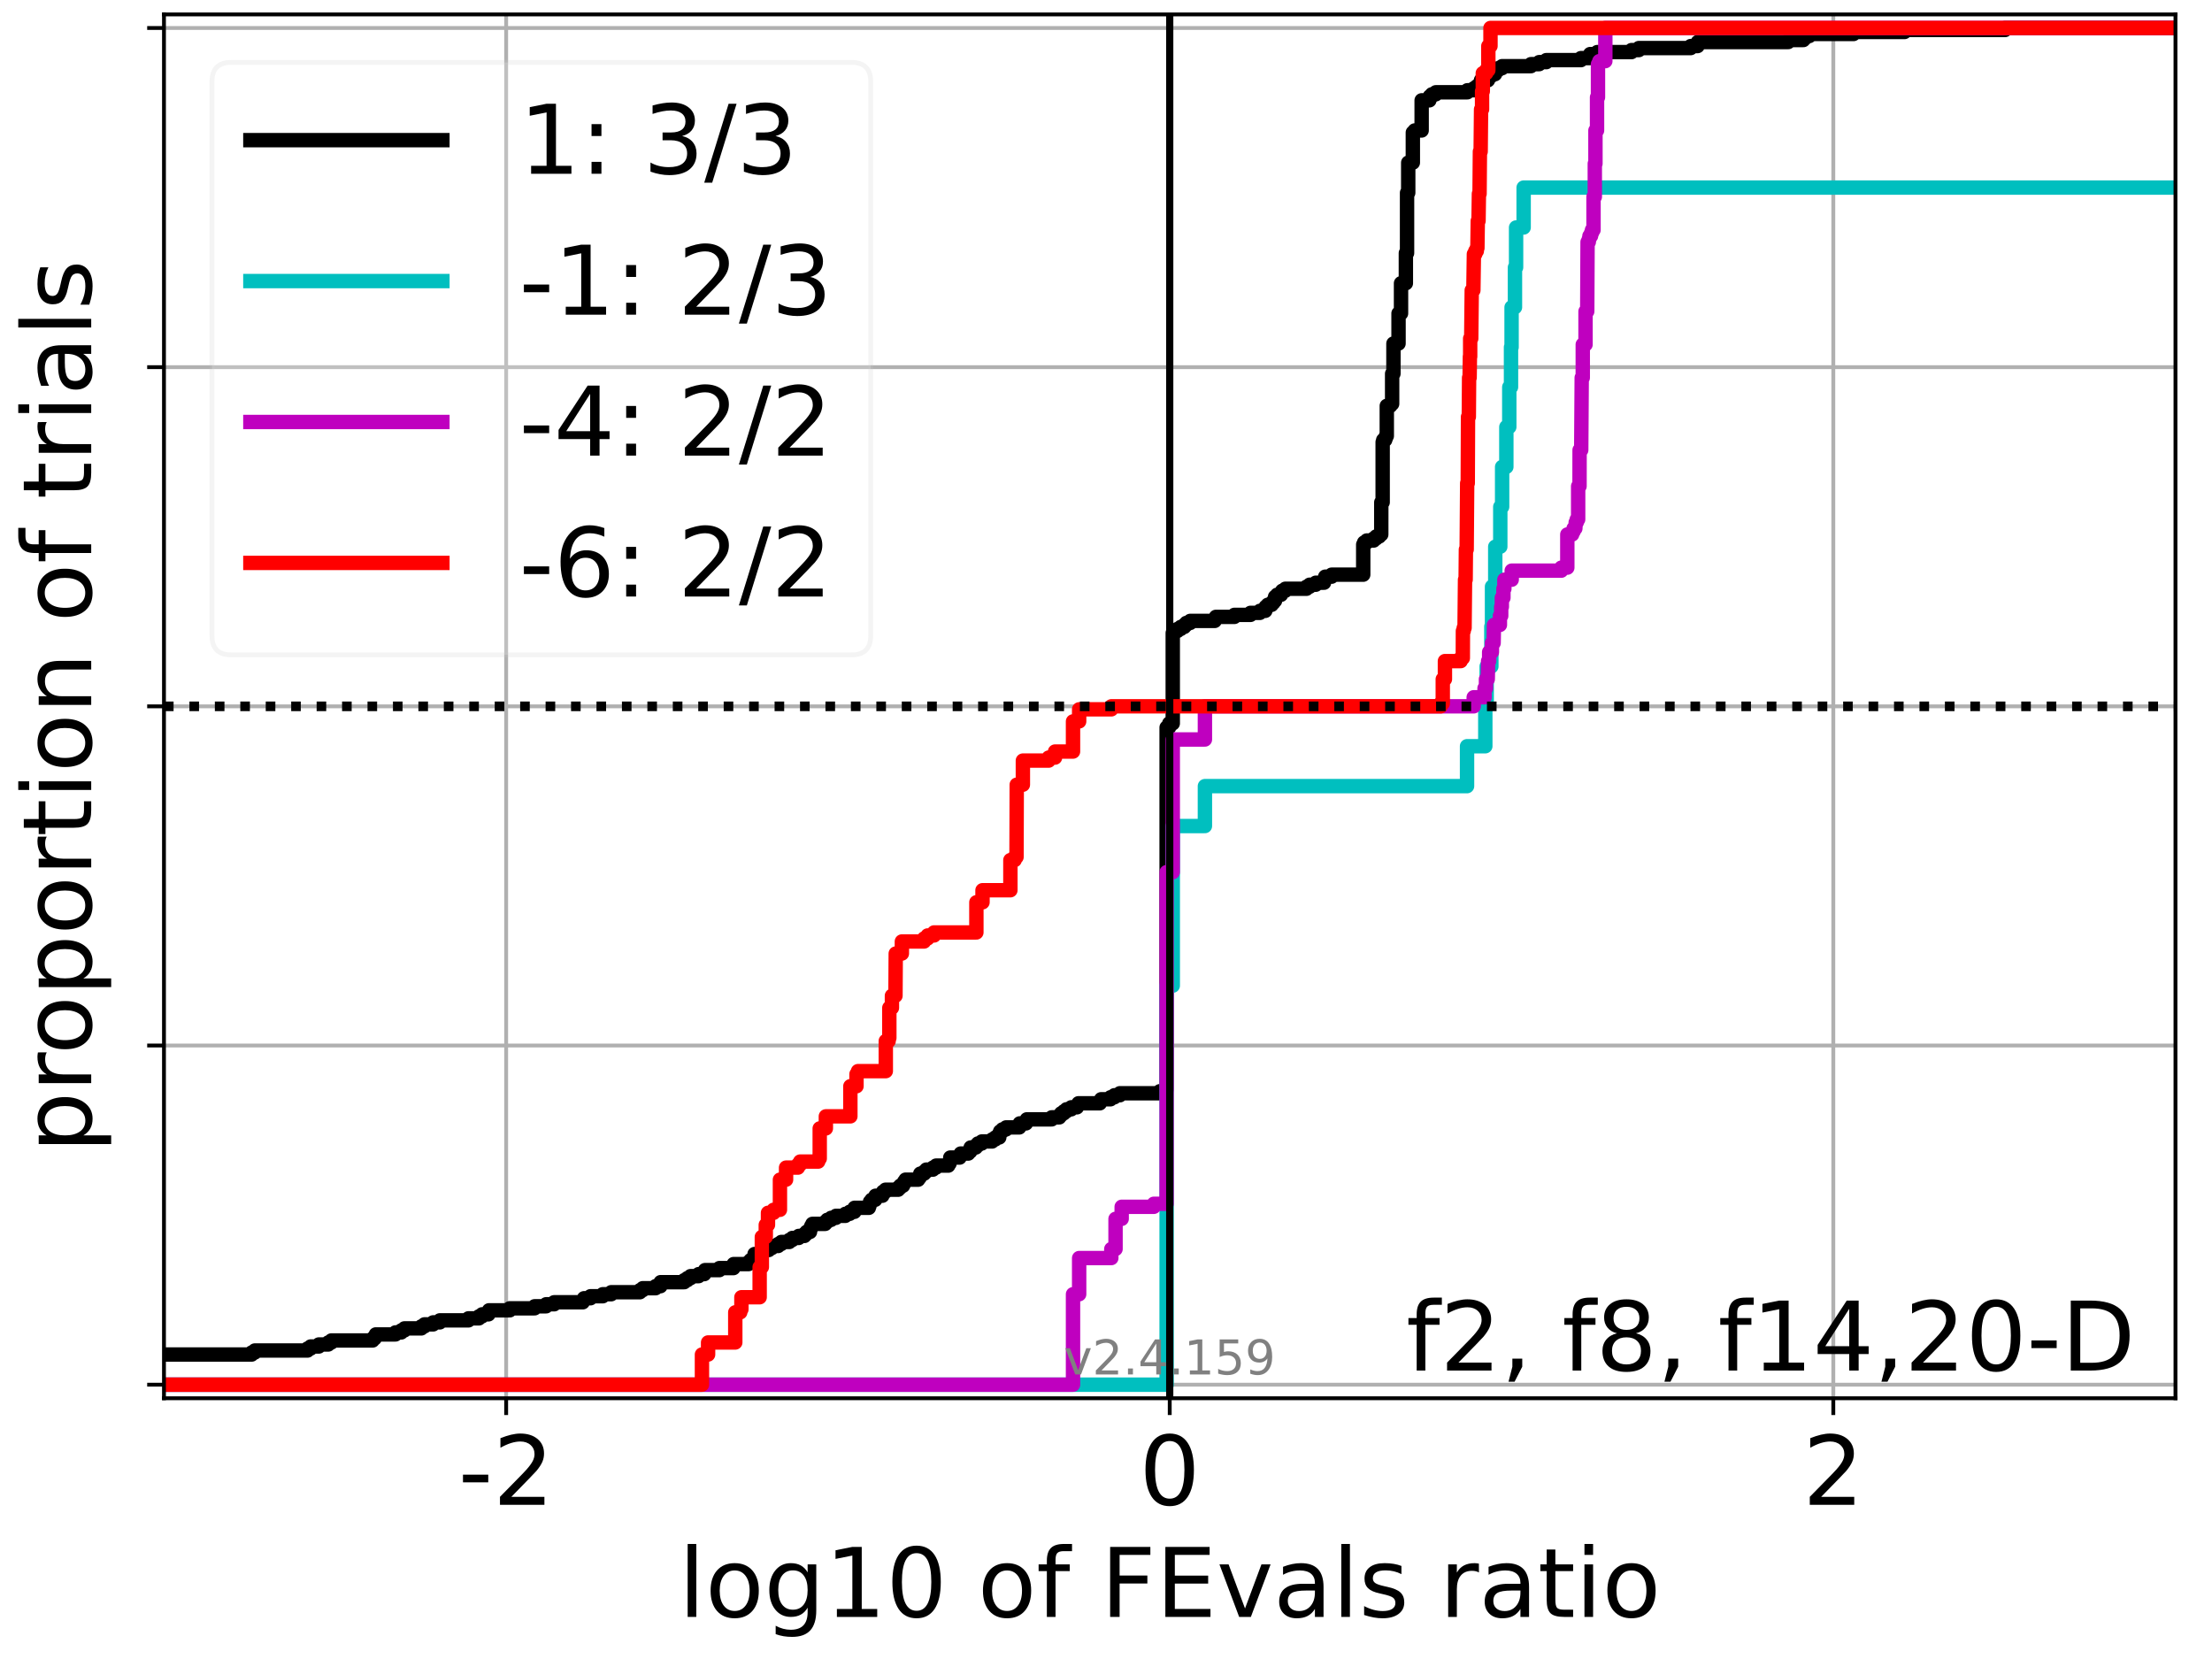 <?xml version="1.0" encoding="utf-8" standalone="no"?>
<!DOCTYPE svg PUBLIC "-//W3C//DTD SVG 1.1//EN"
  "http://www.w3.org/Graphics/SVG/1.1/DTD/svg11.dtd">
<!-- Created with matplotlib (https://matplotlib.org/) -->
<svg height="345.6pt" version="1.1" viewBox="0 0 460.8 345.6" width="460.8pt" xmlns="http://www.w3.org/2000/svg" xmlns:xlink="http://www.w3.org/1999/xlink">
 <defs>
  <style type="text/css">*{stroke-linecap:butt;stroke-linejoin:round;}</style>
 </defs>
 <g id="figure_1">
  <g id="patch_1">
   <path d="M 0 345.6 
L 460.8 345.6 
L 460.8 0 
L 0 0 
z
" style="fill:#ffffff;"/>
  </g>
  <g id="axes_1">
   <g id="patch_2">
    <path d="M 34.16 291.28 
L 453.192 291.28 
L 453.192 3 
L 34.16 3 
z
" style="fill:#ffffff;"/>
   </g>
   <g id="matplotlib.axis_1">
    <g id="xtick_1">
     <g id="line2d_1">
      <path clip-path="url(#p86367b26cc)" d="M 105.441 291.28 
L 105.441 3 
" style="fill:none;stroke:#b0b0b0;stroke-linecap:square;stroke-width:0.8;"/>
     </g>
     <g id="line2d_2">
      <defs>
       <path d="M 0 0 
L 0 3.5 
" id="m46928fff5d" style="stroke:#000000;stroke-width:0.8;"/>
      </defs>
      <g>
       <use style="stroke:#000000;stroke-width:0.8;" x="105.441" xlink:href="#m46928fff5d" y="291.28"/>
      </g>
     </g>
     <g id="text_1">
      <!-- -2 -->
      <g transform="translate(95.471 313.477)scale(0.2 -0.2)">
       <defs>
        <path d="M 4.891 31.391 
L 31.203 31.391 
L 31.203 23.391 
L 4.891 23.391 
z
" id="DejaVuSans-45"/>
        <path d="M 19.188 8.297 
L 53.609 8.297 
L 53.609 0 
L 7.328 0 
L 7.328 8.297 
Q 12.938 14.109 22.625 23.891 
Q 32.328 33.688 34.812 36.531 
Q 39.547 41.844 41.422 45.531 
Q 43.312 49.219 43.312 52.781 
Q 43.312 58.594 39.234 62.25 
Q 35.156 65.922 28.609 65.922 
Q 23.969 65.922 18.812 64.312 
Q 13.672 62.703 7.812 59.422 
L 7.812 69.391 
Q 13.766 71.781 18.938 73 
Q 24.125 74.219 28.422 74.219 
Q 39.75 74.219 46.484 68.547 
Q 53.219 62.891 53.219 53.422 
Q 53.219 48.922 51.531 44.891 
Q 49.859 40.875 45.406 35.406 
Q 44.188 33.984 37.641 27.219 
Q 31.109 20.453 19.188 8.297 
z
" id="DejaVuSans-50"/>
       </defs>
       <use xlink:href="#DejaVuSans-45"/>
       <use x="36.084" xlink:href="#DejaVuSans-50"/>
      </g>
     </g>
    </g>
    <g id="xtick_2">
     <g id="line2d_3">
      <path clip-path="url(#p86367b26cc)" d="M 243.676 291.28 
L 243.676 3 
" style="fill:none;stroke:#b0b0b0;stroke-linecap:square;stroke-width:0.8;"/>
     </g>
     <g id="line2d_4">
      <g>
       <use style="stroke:#000000;stroke-width:0.8;" x="243.676" xlink:href="#m46928fff5d" y="291.28"/>
      </g>
     </g>
     <g id="text_2">
      <!-- 0 -->
      <g transform="translate(237.314 313.477)scale(0.2 -0.2)">
       <defs>
        <path d="M 31.781 66.406 
Q 24.172 66.406 20.328 58.906 
Q 16.5 51.422 16.5 36.375 
Q 16.5 21.391 20.328 13.891 
Q 24.172 6.391 31.781 6.391 
Q 39.453 6.391 43.281 13.891 
Q 47.125 21.391 47.125 36.375 
Q 47.125 51.422 43.281 58.906 
Q 39.453 66.406 31.781 66.406 
z
M 31.781 74.219 
Q 44.047 74.219 50.516 64.516 
Q 56.984 54.828 56.984 36.375 
Q 56.984 17.969 50.516 8.266 
Q 44.047 -1.422 31.781 -1.422 
Q 19.531 -1.422 13.062 8.266 
Q 6.594 17.969 6.594 36.375 
Q 6.594 54.828 13.062 64.516 
Q 19.531 74.219 31.781 74.219 
z
" id="DejaVuSans-48"/>
       </defs>
       <use xlink:href="#DejaVuSans-48"/>
      </g>
     </g>
    </g>
    <g id="xtick_3">
     <g id="line2d_5">
      <path clip-path="url(#p86367b26cc)" d="M 381.911 291.28 
L 381.911 3 
" style="fill:none;stroke:#b0b0b0;stroke-linecap:square;stroke-width:0.8;"/>
     </g>
     <g id="line2d_6">
      <g>
       <use style="stroke:#000000;stroke-width:0.8;" x="381.911" xlink:href="#m46928fff5d" y="291.28"/>
      </g>
     </g>
     <g id="text_3">
      <!-- 2 -->
      <g transform="translate(375.548 313.477)scale(0.2 -0.2)">
       <use xlink:href="#DejaVuSans-50"/>
      </g>
     </g>
    </g>
    <g id="text_4">
     <!-- log10 of FEvals ratio -->
     <g transform="translate(141.371 336.833)scale(0.2 -0.2)">
      <defs>
       <path d="M 9.422 75.984 
L 18.406 75.984 
L 18.406 0 
L 9.422 0 
z
" id="DejaVuSans-108"/>
       <path d="M 30.609 48.391 
Q 23.391 48.391 19.188 42.75 
Q 14.984 37.109 14.984 27.297 
Q 14.984 17.484 19.156 11.844 
Q 23.344 6.203 30.609 6.203 
Q 37.797 6.203 41.984 11.859 
Q 46.188 17.531 46.188 27.297 
Q 46.188 37.016 41.984 42.703 
Q 37.797 48.391 30.609 48.391 
z
M 30.609 56 
Q 42.328 56 49.016 48.375 
Q 55.719 40.766 55.719 27.297 
Q 55.719 13.875 49.016 6.219 
Q 42.328 -1.422 30.609 -1.422 
Q 18.844 -1.422 12.172 6.219 
Q 5.516 13.875 5.516 27.297 
Q 5.516 40.766 12.172 48.375 
Q 18.844 56 30.609 56 
z
" id="DejaVuSans-111"/>
       <path d="M 45.406 27.984 
Q 45.406 37.75 41.375 43.109 
Q 37.359 48.484 30.078 48.484 
Q 22.859 48.484 18.828 43.109 
Q 14.797 37.75 14.797 27.984 
Q 14.797 18.266 18.828 12.891 
Q 22.859 7.516 30.078 7.516 
Q 37.359 7.516 41.375 12.891 
Q 45.406 18.266 45.406 27.984 
z
M 54.391 6.781 
Q 54.391 -7.172 48.188 -13.984 
Q 42 -20.797 29.203 -20.797 
Q 24.469 -20.797 20.266 -20.094 
Q 16.062 -19.391 12.109 -17.922 
L 12.109 -9.188 
Q 16.062 -11.328 19.922 -12.344 
Q 23.781 -13.375 27.781 -13.375 
Q 36.625 -13.375 41.016 -8.766 
Q 45.406 -4.156 45.406 5.172 
L 45.406 9.625 
Q 42.625 4.781 38.281 2.391 
Q 33.938 0 27.875 0 
Q 17.828 0 11.672 7.656 
Q 5.516 15.328 5.516 27.984 
Q 5.516 40.672 11.672 48.328 
Q 17.828 56 27.875 56 
Q 33.938 56 38.281 53.609 
Q 42.625 51.219 45.406 46.391 
L 45.406 54.688 
L 54.391 54.688 
z
" id="DejaVuSans-103"/>
       <path d="M 12.406 8.297 
L 28.516 8.297 
L 28.516 63.922 
L 10.984 60.406 
L 10.984 69.391 
L 28.422 72.906 
L 38.281 72.906 
L 38.281 8.297 
L 54.391 8.297 
L 54.391 0 
L 12.406 0 
z
" id="DejaVuSans-49"/>
       <path id="DejaVuSans-32"/>
       <path d="M 37.109 75.984 
L 37.109 68.5 
L 28.516 68.5 
Q 23.688 68.5 21.797 66.547 
Q 19.922 64.594 19.922 59.516 
L 19.922 54.688 
L 34.719 54.688 
L 34.719 47.703 
L 19.922 47.703 
L 19.922 0 
L 10.891 0 
L 10.891 47.703 
L 2.297 47.703 
L 2.297 54.688 
L 10.891 54.688 
L 10.891 58.5 
Q 10.891 67.625 15.141 71.797 
Q 19.391 75.984 28.609 75.984 
z
" id="DejaVuSans-102"/>
       <path d="M 9.812 72.906 
L 51.703 72.906 
L 51.703 64.594 
L 19.672 64.594 
L 19.672 43.109 
L 48.578 43.109 
L 48.578 34.812 
L 19.672 34.812 
L 19.672 0 
L 9.812 0 
z
" id="DejaVuSans-70"/>
       <path d="M 9.812 72.906 
L 55.906 72.906 
L 55.906 64.594 
L 19.672 64.594 
L 19.672 43.016 
L 54.391 43.016 
L 54.391 34.719 
L 19.672 34.719 
L 19.672 8.297 
L 56.781 8.297 
L 56.781 0 
L 9.812 0 
z
" id="DejaVuSans-69"/>
       <path d="M 2.984 54.688 
L 12.5 54.688 
L 29.594 8.797 
L 46.688 54.688 
L 56.203 54.688 
L 35.688 0 
L 23.484 0 
z
" id="DejaVuSans-118"/>
       <path d="M 34.281 27.484 
Q 23.391 27.484 19.188 25 
Q 14.984 22.516 14.984 16.5 
Q 14.984 11.719 18.141 8.906 
Q 21.297 6.109 26.703 6.109 
Q 34.188 6.109 38.703 11.406 
Q 43.219 16.703 43.219 25.484 
L 43.219 27.484 
z
M 52.203 31.203 
L 52.203 0 
L 43.219 0 
L 43.219 8.297 
Q 40.141 3.328 35.547 0.953 
Q 30.953 -1.422 24.312 -1.422 
Q 15.922 -1.422 10.953 3.297 
Q 6 8.016 6 15.922 
Q 6 25.141 12.172 29.828 
Q 18.359 34.516 30.609 34.516 
L 43.219 34.516 
L 43.219 35.406 
Q 43.219 41.609 39.141 45 
Q 35.062 48.391 27.688 48.391 
Q 23 48.391 18.547 47.266 
Q 14.109 46.141 10.016 43.891 
L 10.016 52.203 
Q 14.938 54.109 19.578 55.047 
Q 24.219 56 28.609 56 
Q 40.484 56 46.344 49.844 
Q 52.203 43.703 52.203 31.203 
z
" id="DejaVuSans-97"/>
       <path d="M 44.281 53.078 
L 44.281 44.578 
Q 40.484 46.531 36.375 47.5 
Q 32.281 48.484 27.875 48.484 
Q 21.188 48.484 17.844 46.438 
Q 14.5 44.391 14.5 40.281 
Q 14.5 37.156 16.891 35.375 
Q 19.281 33.594 26.516 31.984 
L 29.594 31.297 
Q 39.156 29.25 43.188 25.516 
Q 47.219 21.781 47.219 15.094 
Q 47.219 7.469 41.188 3.016 
Q 35.156 -1.422 24.609 -1.422 
Q 20.219 -1.422 15.453 -0.562 
Q 10.688 0.297 5.422 2 
L 5.422 11.281 
Q 10.406 8.688 15.234 7.391 
Q 20.062 6.109 24.812 6.109 
Q 31.156 6.109 34.562 8.281 
Q 37.984 10.453 37.984 14.406 
Q 37.984 18.062 35.516 20.016 
Q 33.062 21.969 24.703 23.781 
L 21.578 24.516 
Q 13.234 26.266 9.516 29.906 
Q 5.812 33.547 5.812 39.891 
Q 5.812 47.609 11.281 51.797 
Q 16.75 56 26.812 56 
Q 31.781 56 36.172 55.266 
Q 40.578 54.547 44.281 53.078 
z
" id="DejaVuSans-115"/>
       <path d="M 41.109 46.297 
Q 39.594 47.172 37.812 47.578 
Q 36.031 48 33.891 48 
Q 26.266 48 22.188 43.047 
Q 18.109 38.094 18.109 28.812 
L 18.109 0 
L 9.078 0 
L 9.078 54.688 
L 18.109 54.688 
L 18.109 46.188 
Q 20.953 51.172 25.484 53.578 
Q 30.031 56 36.531 56 
Q 37.453 56 38.578 55.875 
Q 39.703 55.766 41.062 55.516 
z
" id="DejaVuSans-114"/>
       <path d="M 18.312 70.219 
L 18.312 54.688 
L 36.812 54.688 
L 36.812 47.703 
L 18.312 47.703 
L 18.312 18.016 
Q 18.312 11.328 20.141 9.422 
Q 21.969 7.516 27.594 7.516 
L 36.812 7.516 
L 36.812 0 
L 27.594 0 
Q 17.188 0 13.234 3.875 
Q 9.281 7.766 9.281 18.016 
L 9.281 47.703 
L 2.688 47.703 
L 2.688 54.688 
L 9.281 54.688 
L 9.281 70.219 
z
" id="DejaVuSans-116"/>
       <path d="M 9.422 54.688 
L 18.406 54.688 
L 18.406 0 
L 9.422 0 
z
M 9.422 75.984 
L 18.406 75.984 
L 18.406 64.594 
L 9.422 64.594 
z
" id="DejaVuSans-105"/>
      </defs>
      <use xlink:href="#DejaVuSans-108"/>
      <use x="27.783" xlink:href="#DejaVuSans-111"/>
      <use x="88.965" xlink:href="#DejaVuSans-103"/>
      <use x="152.441" xlink:href="#DejaVuSans-49"/>
      <use x="216.064" xlink:href="#DejaVuSans-48"/>
      <use x="279.688" xlink:href="#DejaVuSans-32"/>
      <use x="311.475" xlink:href="#DejaVuSans-111"/>
      <use x="372.656" xlink:href="#DejaVuSans-102"/>
      <use x="407.861" xlink:href="#DejaVuSans-32"/>
      <use x="439.648" xlink:href="#DejaVuSans-70"/>
      <use x="497.168" xlink:href="#DejaVuSans-69"/>
      <use x="560.352" xlink:href="#DejaVuSans-118"/>
      <use x="619.531" xlink:href="#DejaVuSans-97"/>
      <use x="680.811" xlink:href="#DejaVuSans-108"/>
      <use x="708.594" xlink:href="#DejaVuSans-115"/>
      <use x="760.693" xlink:href="#DejaVuSans-32"/>
      <use x="792.48" xlink:href="#DejaVuSans-114"/>
      <use x="833.594" xlink:href="#DejaVuSans-97"/>
      <use x="894.873" xlink:href="#DejaVuSans-116"/>
      <use x="934.082" xlink:href="#DejaVuSans-105"/>
      <use x="961.865" xlink:href="#DejaVuSans-111"/>
     </g>
    </g>
   </g>
   <g id="matplotlib.axis_2">
    <g id="ytick_1">
     <g id="line2d_7">
      <path clip-path="url(#p86367b26cc)" d="M 34.16 288.454 
L 453.192 288.454 
" style="fill:none;stroke:#b0b0b0;stroke-linecap:square;stroke-width:0.8;"/>
     </g>
     <g id="line2d_8">
      <defs>
       <path d="M 0 0 
L -3.5 0 
" id="m6e390f5ef8" style="stroke:#000000;stroke-width:0.8;"/>
      </defs>
      <g>
       <use style="stroke:#000000;stroke-width:0.8;" x="34.16" xlink:href="#m6e390f5ef8" y="288.454"/>
      </g>
     </g>
    </g>
    <g id="ytick_2">
     <g id="line2d_9">
      <path clip-path="url(#p86367b26cc)" d="M 34.16 217.797 
L 453.192 217.797 
" style="fill:none;stroke:#b0b0b0;stroke-linecap:square;stroke-width:0.8;"/>
     </g>
     <g id="line2d_10">
      <g>
       <use style="stroke:#000000;stroke-width:0.8;" x="34.16" xlink:href="#m6e390f5ef8" y="217.797"/>
      </g>
     </g>
    </g>
    <g id="ytick_3">
     <g id="line2d_11">
      <path clip-path="url(#p86367b26cc)" d="M 34.16 147.14 
L 453.192 147.14 
" style="fill:none;stroke:#b0b0b0;stroke-linecap:square;stroke-width:0.8;"/>
     </g>
     <g id="line2d_12">
      <g>
       <use style="stroke:#000000;stroke-width:0.8;" x="34.16" xlink:href="#m6e390f5ef8" y="147.14"/>
      </g>
     </g>
    </g>
    <g id="ytick_4">
     <g id="line2d_13">
      <path clip-path="url(#p86367b26cc)" d="M 34.16 76.483 
L 453.192 76.483 
" style="fill:none;stroke:#b0b0b0;stroke-linecap:square;stroke-width:0.8;"/>
     </g>
     <g id="line2d_14">
      <g>
       <use style="stroke:#000000;stroke-width:0.8;" x="34.16" xlink:href="#m6e390f5ef8" y="76.483"/>
      </g>
     </g>
    </g>
    <g id="ytick_5">
     <g id="line2d_15">
      <path clip-path="url(#p86367b26cc)" d="M 34.16 5.826 
L 453.192 5.826 
" style="fill:none;stroke:#b0b0b0;stroke-linecap:square;stroke-width:0.8;"/>
     </g>
     <g id="line2d_16">
      <g>
       <use style="stroke:#000000;stroke-width:0.8;" x="34.16" xlink:href="#m6e390f5ef8" y="5.826"/>
      </g>
     </g>
    </g>
    <g id="text_5">
     <!-- proportion of trials -->
     <g transform="translate(19.001 240.146)rotate(-90)scale(0.2 -0.2)">
      <defs>
       <path d="M 18.109 8.203 
L 18.109 -20.797 
L 9.078 -20.797 
L 9.078 54.688 
L 18.109 54.688 
L 18.109 46.391 
Q 20.953 51.266 25.266 53.625 
Q 29.594 56 35.594 56 
Q 45.562 56 51.781 48.094 
Q 58.016 40.188 58.016 27.297 
Q 58.016 14.406 51.781 6.484 
Q 45.562 -1.422 35.594 -1.422 
Q 29.594 -1.422 25.266 0.953 
Q 20.953 3.328 18.109 8.203 
z
M 48.688 27.297 
Q 48.688 37.203 44.609 42.844 
Q 40.531 48.484 33.406 48.484 
Q 26.266 48.484 22.188 42.844 
Q 18.109 37.203 18.109 27.297 
Q 18.109 17.391 22.188 11.75 
Q 26.266 6.109 33.406 6.109 
Q 40.531 6.109 44.609 11.75 
Q 48.688 17.391 48.688 27.297 
z
" id="DejaVuSans-112"/>
       <path d="M 54.891 33.016 
L 54.891 0 
L 45.906 0 
L 45.906 32.719 
Q 45.906 40.484 42.875 44.328 
Q 39.844 48.188 33.797 48.188 
Q 26.516 48.188 22.312 43.547 
Q 18.109 38.922 18.109 30.906 
L 18.109 0 
L 9.078 0 
L 9.078 54.688 
L 18.109 54.688 
L 18.109 46.188 
Q 21.344 51.125 25.703 53.562 
Q 30.078 56 35.797 56 
Q 45.219 56 50.047 50.172 
Q 54.891 44.344 54.891 33.016 
z
" id="DejaVuSans-110"/>
      </defs>
      <use xlink:href="#DejaVuSans-112"/>
      <use x="63.477" xlink:href="#DejaVuSans-114"/>
      <use x="102.34" xlink:href="#DejaVuSans-111"/>
      <use x="163.521" xlink:href="#DejaVuSans-112"/>
      <use x="226.998" xlink:href="#DejaVuSans-111"/>
      <use x="288.18" xlink:href="#DejaVuSans-114"/>
      <use x="329.293" xlink:href="#DejaVuSans-116"/>
      <use x="368.502" xlink:href="#DejaVuSans-105"/>
      <use x="396.285" xlink:href="#DejaVuSans-111"/>
      <use x="457.467" xlink:href="#DejaVuSans-110"/>
      <use x="520.846" xlink:href="#DejaVuSans-32"/>
      <use x="552.633" xlink:href="#DejaVuSans-111"/>
      <use x="613.814" xlink:href="#DejaVuSans-102"/>
      <use x="649.02" xlink:href="#DejaVuSans-32"/>
      <use x="680.807" xlink:href="#DejaVuSans-116"/>
      <use x="720.016" xlink:href="#DejaVuSans-114"/>
      <use x="761.129" xlink:href="#DejaVuSans-105"/>
      <use x="788.912" xlink:href="#DejaVuSans-97"/>
      <use x="850.191" xlink:href="#DejaVuSans-108"/>
      <use x="877.975" xlink:href="#DejaVuSans-115"/>
     </g>
    </g>
   </g>
   <g id="line2d_17">
    <path clip-path="url(#p86367b26cc)" d="M 34.16 282.173 
L 52.423 282.173 
L 52.423 281.754 
L 53.08 281.754 
L 53.08 281.336 
L 64.063 281.336 
L 64.063 280.917 
L 64.72 280.917 
L 64.72 280.498 
L 66.419 280.498 
L 66.419 280.08 
L 68.382 280.08 
L 68.382 279.661 
L 69.039 279.661 
L 69.039 279.242 
L 77.63 279.242 
L 77.63 278.823 
L 78.059 278.823 
L 78.059 278.405 
L 78.287 278.405 
L 78.287 277.986 
L 82.378 277.986 
L 82.378 277.567 
L 83.592 277.567 
L 83.592 277.149 
L 84.249 277.149 
L 84.249 276.73 
L 87.763 276.73 
L 87.763 276.311 
L 88.42 276.311 
L 88.42 275.893 
L 90.231 275.893 
L 90.231 275.474 
L 91.626 275.474 
L 91.626 275.055 
L 97.588 275.055 
L 97.588 274.636 
L 99.771 274.636 
L 99.771 274.218 
L 100.428 274.218 
L 100.428 273.799 
L 101.759 273.799 
L 101.759 273.38 
L 101.871 273.38 
L 101.871 272.962 
L 106.19 272.962 
L 106.19 272.543 
L 111.366 272.543 
L 111.366 272.124 
L 113.767 272.124 
L 113.767 271.705 
L 115.438 271.705 
L 115.438 271.287 
L 121.4 271.287 
L 121.4 270.868 
L 121.661 270.868 
L 121.661 270.449 
L 123.006 270.449 
L 123.006 270.031 
L 125.571 270.031 
L 125.571 269.612 
L 127.325 269.612 
L 127.325 269.193 
L 133.301 269.193 
L 133.301 268.774 
L 133.895 268.774 
L 133.895 268.356 
L 136.573 268.356 
L 136.573 267.937 
L 137.579 267.937 
L 137.62 267.1 
L 142.535 267.1 
L 142.535 266.681 
L 143.191 266.681 
L 143.191 266.262 
L 143.848 266.262 
L 143.848 265.844 
L 145.535 265.844 
L 145.535 265.425 
L 146.706 265.425 
L 146.706 265.006 
L 146.868 265.006 
L 146.868 264.587 
L 149.854 264.587 
L 149.854 264.169 
L 152.781 264.169 
L 152.83 263.331 
L 155.936 263.331 
L 155.936 262.913 
L 156.364 262.913 
L 156.364 262.494 
L 157.001 262.494 
L 157.001 262.075 
L 157.179 262.075 
L 157.187 261.238 
L 158.714 261.238 
L 158.714 260.819 
L 159.102 260.819 
L 159.102 260.4 
L 160.144 260.4 
L 160.144 259.982 
L 160.801 259.982 
L 160.801 259.563 
L 162.102 259.563 
L 162.102 259.144 
L 162.759 259.144 
L 162.759 258.726 
L 164.42 258.726 
L 164.42 258.307 
L 165.064 258.307 
L 165.064 257.888 
L 166.381 257.888 
L 166.381 257.469 
L 167.576 257.469 
L 167.576 257.051 
L 168.004 257.051 
L 168.004 256.632 
L 168.74 256.632 
L 168.819 255.795 
L 169.009 255.795 
L 169.009 255.376 
L 169.235 255.376 
L 169.235 254.957 
L 171.895 254.957 
L 171.895 254.538 
L 172.323 254.538 
L 172.323 254.12 
L 173.138 254.12 
L 173.138 253.701 
L 174.14 253.701 
L 174.14 253.282 
L 176.098 253.282 
L 176.098 252.864 
L 176.999 252.864 
L 176.999 252.445 
L 177.988 252.445 
L 178.021 251.607 
L 180.999 251.607 
L 180.999 251.189 
L 181.143 251.189 
L 181.243 250.351 
L 181.571 250.351 
L 181.571 249.933 
L 182.34 249.933 
L 182.386 249.095 
L 183.808 249.095 
L 183.808 248.677 
L 183.949 248.677 
L 183.949 248.258 
L 184.465 248.258 
L 184.465 247.839 
L 187.105 247.839 
L 187.105 247.42 
L 187.533 247.42 
L 187.533 247.002 
L 188.12 247.002 
L 188.12 246.583 
L 188.348 246.583 
L 188.348 246.164 
L 188.638 246.164 
L 188.638 245.746 
L 191.276 245.746 
L 191.276 245.327 
L 191.588 245.327 
L 191.588 244.908 
L 191.704 244.908 
L 191.704 244.489 
L 192.519 244.489 
L 192.519 244.071 
L 192.958 244.071 
L 192.958 243.652 
L 194.348 243.652 
L 194.348 243.233 
L 195.004 243.233 
L 195.004 242.815 
L 197.549 242.815 
L 197.549 242.396 
L 197.804 242.396 
L 197.804 241.977 
L 197.948 241.977 
L 197.952 241.14 
L 199.91 241.14 
L 199.91 240.721 
L 200.128 240.721 
L 200.128 240.302 
L 201.72 240.302 
L 201.72 239.884 
L 202.134 239.884 
L 202.206 239.046 
L 203.284 239.046 
L 203.284 238.628 
L 203.712 238.628 
L 203.712 238.209 
L 204.527 238.209 
L 204.527 237.79 
L 206.677 237.79 
L 206.677 237.371 
L 207.334 237.371 
L 207.334 236.953 
L 208.163 236.953 
L 208.167 236.115 
L 208.344 236.115 
L 208.344 235.697 
L 208.819 235.697 
L 208.819 235.278 
L 209.588 235.278 
L 209.588 234.859 
L 212.338 234.859 
L 212.429 234.022 
L 213.729 234.022 
L 213.729 233.603 
L 213.907 233.603 
L 213.907 233.184 
L 219.087 233.184 
L 219.087 232.766 
L 220.673 232.766 
L 220.673 232.347 
L 221.045 232.347 
L 221.045 231.928 
L 221.616 231.928 
L 221.616 231.51 
L 222.159 231.51 
L 222.159 231.091 
L 223.155 231.091 
L 223.155 230.672 
L 224.346 230.672 
L 224.346 230.253 
L 224.663 230.253 
L 224.663 229.835 
L 229.117 229.835 
L 229.117 229.416 
L 229.382 229.416 
L 229.382 228.997 
L 231.34 228.997 
L 231.34 228.579 
L 232.155 228.579 
L 232.155 228.16 
L 233.288 228.16 
L 233.288 227.741 
L 241.616 227.741 
L 241.616 227.322 
L 242.751 227.322 
L 242.751 226.904 
L 243.03 226.904 
L 243.03 151.536 
L 243.548 151.536 
L 243.574 150.699 
L 244.308 150.699 
L 244.308 131.857 
L 244.485 131.857 
L 244.485 131.438 
L 245.296 131.438 
L 245.296 131.02 
L 245.97 131.02 
L 245.97 130.601 
L 246.704 130.601 
L 246.704 130.182 
L 247.132 130.182 
L 247.132 129.764 
L 247.947 129.764 
L 247.947 129.345 
L 253.046 129.345 
L 253.046 128.926 
L 253.29 128.926 
L 253.29 128.508 
L 257.148 128.508 
L 257.148 128.089 
L 260.501 128.089 
L 260.501 127.67 
L 262.459 127.67 
L 262.459 127.251 
L 263.585 127.251 
L 263.657 126.414 
L 264.085 126.414 
L 264.085 125.995 
L 264.9 125.995 
L 264.9 125.577 
L 265.28 125.577 
L 265.28 125.158 
L 265.615 125.158 
L 265.62 124.32 
L 266.043 124.32 
L 266.043 123.902 
L 266.858 123.902 
L 266.858 123.483 
L 267.105 123.483 
L 267.105 123.064 
L 267.766 123.064 
L 267.766 122.646 
L 272.164 122.646 
L 272.164 122.227 
L 272.821 122.227 
L 272.821 121.808 
L 274.102 121.808 
L 274.102 121.389 
L 275.82 121.389 
L 275.915 120.552 
L 276.059 120.552 
L 276.059 120.133 
L 277.4 120.133 
L 277.4 119.715 
L 283.984 119.715 
L 283.984 113.434 
L 284.166 113.434 
L 284.166 113.015 
L 284.719 113.015 
L 284.719 112.597 
L 286.16 112.597 
L 286.16 112.178 
L 286.677 112.178 
L 286.677 111.759 
L 287.321 111.759 
L 287.321 111.341 
L 287.741 111.341 
L 287.749 104.641 
L 288.033 104.641 
L 288.033 92.08 
L 288.149 92.08 
L 288.149 91.661 
L 288.564 91.661 
L 288.564 91.243 
L 288.716 91.243 
L 288.716 90.824 
L 288.895 90.824 
L 288.895 84.543 
L 289.635 84.543 
L 289.635 84.125 
L 290.007 84.125 
L 290.007 77.844 
L 290.279 77.844 
L 290.279 71.563 
L 291.341 71.563 
L 291.341 65.283 
L 291.859 65.283 
L 291.859 59.002 
L 292.868 59.002 
L 292.868 52.721 
L 293.115 52.721 
L 293.115 40.16 
L 293.36 40.16 
L 293.36 33.88 
L 294.321 33.88 
L 294.321 27.599 
L 294.705 27.599 
L 294.705 27.18 
L 296.154 27.18 
L 296.154 20.9 
L 297.766 20.9 
L 297.861 20.062 
L 298.288 20.062 
L 298.288 19.644 
L 299.104 19.644 
L 299.104 19.225 
L 305.669 19.225 
L 305.669 18.806 
L 307.035 18.806 
L 307.035 18.387 
L 307.627 18.387 
L 307.627 17.969 
L 308.305 17.969 
L 308.383 17.131 
L 308.52 17.131 
L 308.52 16.713 
L 309.972 16.713 
L 309.972 16.294 
L 310.19 16.294 
L 310.19 15.875 
L 310.618 15.875 
L 310.618 15.457 
L 311.433 15.457 
L 311.433 15.038 
L 311.675 15.038 
L 311.675 14.619 
L 312.103 14.619 
L 312.103 14.2 
L 312.919 14.2 
L 312.919 13.782 
L 318.923 13.782 
L 318.923 13.363 
L 320.635 13.363 
L 320.635 12.944 
L 322.12 12.944 
L 322.12 12.526 
L 329.333 12.526 
L 329.333 12.107 
L 331.107 12.107 
L 331.107 11.688 
L 331.253 11.688 
L 331.253 11.269 
L 332.738 11.269 
L 332.738 10.851 
L 339.873 10.851 
L 339.873 10.432 
L 341.402 10.432 
L 341.402 10.013 
L 352.202 10.013 
L 352.202 9.595 
L 353.636 9.595 
L 353.687 8.757 
L 372.521 8.757 
L 372.521 8.339 
L 375.677 8.339 
L 375.677 7.92 
L 376.105 7.92 
L 376.105 7.501 
L 376.92 7.501 
L 376.92 7.082 
L 386.122 7.082 
L 386.122 6.664 
L 396.739 6.664 
L 396.739 6.245 
L 417.689 6.245 
L 417.689 5.826 
L 453.192 5.826 
L 453.192 5.826 
" style="fill:none;stroke:#000000;stroke-linecap:square;stroke-width:3;"/>
   </g>
   <g id="line2d_18">
    <path clip-path="url(#p86367b26cc)" style="fill:none;stroke:#000000;stroke-linecap:square;stroke-width:3;"/>
   </g>
   <g id="line2d_19">
    <path clip-path="url(#p86367b26cc)" d="M 34.16 288.454 
L 243.03 288.454 
L 243.03 205.328 
L 244.308 205.328 
L 244.308 172.078 
L 251.006 172.078 
L 251.006 163.765 
L 305.612 163.765 
L 305.612 155.453 
L 309.417 155.453 
L 309.417 147.14 
L 309.702 147.14 
L 309.702 138.827 
L 310.677 138.827 
L 310.677 130.515 
L 310.814 130.515 
L 310.814 122.202 
L 311.488 122.202 
L 311.488 113.89 
L 312.537 113.89 
L 312.537 105.577 
L 312.921 105.577 
L 312.921 97.265 
L 313.798 97.265 
L 313.798 88.952 
L 314.41 88.952 
L 314.41 80.639 
L 314.771 80.639 
L 314.771 72.327 
L 314.89 72.327 
L 314.89 64.014 
L 315.596 64.014 
L 315.596 55.702 
L 315.828 55.702 
L 315.828 47.389 
L 317.402 47.389 
L 317.402 39.077 
L 453.192 39.077 
L 453.192 39.077 
" style="fill:none;stroke:#00bfbf;stroke-linecap:square;stroke-width:3;"/>
   </g>
   <g id="line2d_20">
    <path clip-path="url(#p86367b26cc)" style="fill:none;stroke:#00bfbf;stroke-linecap:square;stroke-width:3;"/>
   </g>
   <g id="line2d_21">
    <path clip-path="url(#p86367b26cc)" d="M 34.16 288.454 
L 223.529 288.454 
L 223.529 269.612 
L 224.807 269.612 
L 224.807 262.075 
L 231.505 262.075 
L 231.505 260.191 
L 232.388 260.191 
L 232.388 253.91 
L 233.665 253.91 
L 233.665 251.398 
L 240.364 251.398 
L 240.364 250.77 
L 243.03 250.77 
L 243.03 181.683 
L 244.308 181.683 
L 244.308 154.049 
L 251.006 154.049 
L 251.006 147.14 
L 306.999 147.14 
L 306.999 145.256 
L 309.258 145.256 
L 309.258 143.372 
L 309.557 143.372 
L 309.557 141.487 
L 309.926 141.487 
L 309.999 137.719 
L 310.218 137.719 
L 310.218 135.835 
L 310.794 135.835 
L 310.794 133.951 
L 311.148 133.951 
L 311.219 130.182 
L 312.458 130.182 
L 312.458 128.298 
L 312.727 128.298 
L 312.727 126.414 
L 312.86 126.414 
L 312.86 124.53 
L 313.191 124.53 
L 313.191 122.646 
L 313.388 122.646 
L 313.388 120.761 
L 314.918 120.761 
L 314.918 118.877 
L 325.249 118.877 
L 325.249 118.249 
L 326.5 118.249 
L 326.5 111.341 
L 327.508 111.341 
L 327.508 110.712 
L 327.807 110.712 
L 327.807 110.084 
L 328.176 110.084 
L 328.249 108.828 
L 328.468 108.828 
L 328.468 108.2 
L 328.759 108.2 
L 328.759 101.292 
L 329.044 101.292 
L 329.058 93.755 
L 329.398 93.755 
L 329.5 78.681 
L 329.719 78.681 
L 329.719 71.773 
L 330.295 71.773 
L 330.295 64.864 
L 330.649 64.864 
L 330.72 50.419 
L 330.977 50.419 
L 330.977 49.791 
L 331.11 49.791 
L 331.11 49.162 
L 331.441 49.162 
L 331.441 48.534 
L 331.638 48.534 
L 331.638 47.906 
L 331.959 47.906 
L 331.959 40.998 
L 332.228 40.998 
L 332.228 34.089 
L 332.361 34.089 
L 332.361 27.18 
L 332.692 27.18 
L 332.692 20.272 
L 332.889 20.272 
L 332.889 13.363 
L 333.168 13.363 
L 333.168 12.735 
L 334.419 12.735 
L 334.419 5.826 
L 453.192 5.826 
L 453.192 5.826 
" style="fill:none;stroke:#bf00bf;stroke-linecap:square;stroke-width:3;"/>
   </g>
   <g id="line2d_22">
    <path clip-path="url(#p86367b26cc)" style="fill:none;stroke:#bf00bf;stroke-linecap:square;stroke-width:3;"/>
   </g>
   <g id="line2d_23">
    <path clip-path="url(#p86367b26cc)" d="M 34.16 288.454 
L 146.23 288.454 
L 146.23 282.173 
L 147.508 282.173 
L 147.508 279.661 
L 153.171 279.661 
L 153.171 273.38 
L 154.206 273.38 
L 154.206 272.752 
L 154.448 272.752 
L 154.448 270.24 
L 158.249 270.24 
L 158.249 263.959 
L 158.707 263.959 
L 158.707 257.679 
L 159.527 257.679 
L 159.527 255.166 
L 159.985 255.166 
L 159.985 252.654 
L 161.146 252.654 
L 161.146 252.026 
L 162.475 252.026 
L 162.475 245.746 
L 163.752 245.746 
L 163.752 243.233 
L 166.225 243.233 
L 166.225 242.605 
L 166.683 242.605 
L 166.683 241.977 
L 170.45 241.977 
L 170.45 241.349 
L 170.763 241.349 
L 170.763 235.069 
L 172.041 235.069 
L 172.041 232.556 
L 177.147 232.556 
L 177.147 226.276 
L 178.424 226.276 
L 178.424 223.763 
L 178.739 223.763 
L 178.739 223.135 
L 184.528 223.135 
L 184.528 216.855 
L 185.122 216.855 
L 185.122 216.227 
L 185.265 216.227 
L 185.265 209.946 
L 185.806 209.946 
L 185.806 207.434 
L 186.543 207.434 
L 186.599 198.641 
L 187.877 198.641 
L 187.877 196.129 
L 192.504 196.129 
L 192.504 195.501 
L 193.241 195.501 
L 193.241 194.873 
L 194.575 194.873 
L 194.575 194.245 
L 203.398 194.245 
L 203.398 187.964 
L 204.675 187.964 
L 204.675 185.452 
L 210.482 185.452 
L 210.482 179.171 
L 211.373 179.171 
L 211.373 178.543 
L 211.759 178.543 
L 211.806 163.47 
L 213.084 163.47 
L 213.084 158.445 
L 218.458 158.445 
L 218.458 157.817 
L 219.782 157.817 
L 219.782 156.561 
L 223.529 156.561 
L 223.529 150.28 
L 224.807 150.28 
L 224.807 147.768 
L 231.505 147.768 
L 231.505 147.14 
L 300.114 147.14 
L 300.114 146.512 
L 300.556 146.512 
L 300.556 141.487 
L 301.004 141.487 
L 301.004 137.719 
L 304.289 137.719 
L 304.289 137.091 
L 304.731 137.091 
L 304.751 131.438 
L 304.922 131.438 
L 304.922 130.81 
L 305.093 130.81 
L 305.192 120.761 
L 305.318 120.761 
L 305.375 114.481 
L 305.534 114.481 
L 305.64 100.663 
L 305.76 100.663 
L 305.816 86.846 
L 305.982 86.846 
L 306.04 78.681 
L 306.15 78.681 
L 306.208 74.285 
L 306.264 74.285 
L 306.264 70.517 
L 306.482 70.517 
L 306.591 60.468 
L 306.93 60.468 
L 307.039 52.931 
L 307.329 52.931 
L 307.329 52.303 
L 307.643 52.303 
L 307.643 51.675 
L 307.771 51.675 
L 307.85 46.022 
L 308.005 46.022 
L 308.085 40.37 
L 308.219 40.37 
L 308.292 31.577 
L 308.447 31.577 
L 308.533 22.784 
L 308.74 22.784 
L 308.74 19.016 
L 308.895 19.016 
L 308.895 15.247 
L 309.606 15.247 
L 309.606 14.619 
L 310.048 14.619 
L 310.048 9.595 
L 310.496 9.595 
L 310.496 5.826 
L 453.192 5.826 
L 453.192 5.826 
" style="fill:none;stroke:#ff0000;stroke-linecap:square;stroke-width:3;"/>
   </g>
   <g id="line2d_24">
    <path clip-path="url(#p86367b26cc)" style="fill:none;stroke:#ff0000;stroke-linecap:square;stroke-width:3;"/>
   </g>
   <g id="line2d_25">
    <path clip-path="url(#p86367b26cc)" d="M 243.676 291.28 
L 243.676 3 
" style="fill:none;stroke:#000000;stroke-linecap:square;stroke-width:1.5;"/>
   </g>
   <g id="line2d_26">
    <path clip-path="url(#p86367b26cc)" d="M 34.16 147.14 
L 453.192 147.14 
" style="fill:none;stroke:#000000;stroke-dasharray:2,3.3;stroke-dashoffset:0;stroke-width:2;"/>
   </g>
   <g id="patch_3">
    <path d="M 34.16 291.28 
L 34.16 3 
" style="fill:none;stroke:#000000;stroke-linecap:square;stroke-linejoin:miter;stroke-width:0.8;"/>
   </g>
   <g id="patch_4">
    <path d="M 453.192 291.28 
L 453.192 3 
" style="fill:none;stroke:#000000;stroke-linecap:square;stroke-linejoin:miter;stroke-width:0.8;"/>
   </g>
   <g id="patch_5">
    <path d="M 34.16 291.28 
L 453.192 291.28 
" style="fill:none;stroke:#000000;stroke-linecap:square;stroke-linejoin:miter;stroke-width:0.8;"/>
   </g>
   <g id="patch_6">
    <path d="M 34.16 3 
L 453.192 3 
" style="fill:none;stroke:#000000;stroke-linecap:square;stroke-linejoin:miter;stroke-width:0.8;"/>
   </g>
   <g id="text_6">
    <!-- f2, f8, f14,20-D -->
    <g transform="translate(292.943 285.514)scale(0.2 -0.2)">
     <defs>
      <path d="M 11.719 12.406 
L 22.016 12.406 
L 22.016 4 
L 14.016 -11.625 
L 7.719 -11.625 
L 11.719 4 
z
" id="DejaVuSans-44"/>
      <path d="M 31.781 34.625 
Q 24.75 34.625 20.719 30.859 
Q 16.703 27.094 16.703 20.516 
Q 16.703 13.922 20.719 10.156 
Q 24.75 6.391 31.781 6.391 
Q 38.812 6.391 42.859 10.172 
Q 46.922 13.969 46.922 20.516 
Q 46.922 27.094 42.891 30.859 
Q 38.875 34.625 31.781 34.625 
z
M 21.922 38.812 
Q 15.578 40.375 12.031 44.719 
Q 8.5 49.078 8.5 55.328 
Q 8.5 64.062 14.719 69.141 
Q 20.953 74.219 31.781 74.219 
Q 42.672 74.219 48.875 69.141 
Q 55.078 64.062 55.078 55.328 
Q 55.078 49.078 51.531 44.719 
Q 48 40.375 41.703 38.812 
Q 48.828 37.156 52.797 32.312 
Q 56.781 27.484 56.781 20.516 
Q 56.781 9.906 50.312 4.234 
Q 43.844 -1.422 31.781 -1.422 
Q 19.734 -1.422 13.25 4.234 
Q 6.781 9.906 6.781 20.516 
Q 6.781 27.484 10.781 32.312 
Q 14.797 37.156 21.922 38.812 
z
M 18.312 54.391 
Q 18.312 48.734 21.844 45.562 
Q 25.391 42.391 31.781 42.391 
Q 38.141 42.391 41.719 45.562 
Q 45.312 48.734 45.312 54.391 
Q 45.312 60.062 41.719 63.234 
Q 38.141 66.406 31.781 66.406 
Q 25.391 66.406 21.844 63.234 
Q 18.312 60.062 18.312 54.391 
z
" id="DejaVuSans-56"/>
      <path d="M 37.797 64.312 
L 12.891 25.391 
L 37.797 25.391 
z
M 35.203 72.906 
L 47.609 72.906 
L 47.609 25.391 
L 58.016 25.391 
L 58.016 17.188 
L 47.609 17.188 
L 47.609 0 
L 37.797 0 
L 37.797 17.188 
L 4.891 17.188 
L 4.891 26.703 
z
" id="DejaVuSans-52"/>
      <path d="M 19.672 64.797 
L 19.672 8.109 
L 31.594 8.109 
Q 46.688 8.109 53.688 14.938 
Q 60.688 21.781 60.688 36.531 
Q 60.688 51.172 53.688 57.984 
Q 46.688 64.797 31.594 64.797 
z
M 9.812 72.906 
L 30.078 72.906 
Q 51.266 72.906 61.172 64.094 
Q 71.094 55.281 71.094 36.531 
Q 71.094 17.672 61.125 8.828 
Q 51.172 0 30.078 0 
L 9.812 0 
z
" id="DejaVuSans-68"/>
     </defs>
     <use xlink:href="#DejaVuSans-102"/>
     <use x="35.205" xlink:href="#DejaVuSans-50"/>
     <use x="98.828" xlink:href="#DejaVuSans-44"/>
     <use x="130.615" xlink:href="#DejaVuSans-32"/>
     <use x="162.402" xlink:href="#DejaVuSans-102"/>
     <use x="197.607" xlink:href="#DejaVuSans-56"/>
     <use x="261.23" xlink:href="#DejaVuSans-44"/>
     <use x="293.018" xlink:href="#DejaVuSans-32"/>
     <use x="324.805" xlink:href="#DejaVuSans-102"/>
     <use x="360.01" xlink:href="#DejaVuSans-49"/>
     <use x="423.633" xlink:href="#DejaVuSans-52"/>
     <use x="487.256" xlink:href="#DejaVuSans-44"/>
     <use x="519.043" xlink:href="#DejaVuSans-50"/>
     <use x="582.666" xlink:href="#DejaVuSans-48"/>
     <use x="646.289" xlink:href="#DejaVuSans-45"/>
     <use x="682.373" xlink:href="#DejaVuSans-68"/>
    </g>
   </g>
   <g id="text_7">
    <!-- v2.4.159 -->
    <g style="fill:#808080;" transform="translate(221.632 286.318)scale(0.1 -0.1)">
     <defs>
      <path d="M 10.688 12.406 
L 21 12.406 
L 21 0 
L 10.688 0 
z
" id="DejaVuSans-46"/>
      <path d="M 10.797 72.906 
L 49.516 72.906 
L 49.516 64.594 
L 19.828 64.594 
L 19.828 46.734 
Q 21.969 47.469 24.109 47.828 
Q 26.266 48.188 28.422 48.188 
Q 40.625 48.188 47.75 41.5 
Q 54.891 34.812 54.891 23.391 
Q 54.891 11.625 47.562 5.094 
Q 40.234 -1.422 26.906 -1.422 
Q 22.312 -1.422 17.547 -0.641 
Q 12.797 0.141 7.719 1.703 
L 7.719 11.625 
Q 12.109 9.234 16.797 8.062 
Q 21.484 6.891 26.703 6.891 
Q 35.156 6.891 40.078 11.328 
Q 45.016 15.766 45.016 23.391 
Q 45.016 31 40.078 35.438 
Q 35.156 39.891 26.703 39.891 
Q 22.75 39.891 18.812 39.016 
Q 14.891 38.141 10.797 36.281 
z
" id="DejaVuSans-53"/>
      <path d="M 10.984 1.516 
L 10.984 10.5 
Q 14.703 8.734 18.5 7.812 
Q 22.312 6.891 25.984 6.891 
Q 35.75 6.891 40.891 13.453 
Q 46.047 20.016 46.781 33.406 
Q 43.953 29.203 39.594 26.953 
Q 35.25 24.703 29.984 24.703 
Q 19.047 24.703 12.672 31.312 
Q 6.297 37.938 6.297 49.422 
Q 6.297 60.641 12.938 67.422 
Q 19.578 74.219 30.609 74.219 
Q 43.266 74.219 49.922 64.516 
Q 56.594 54.828 56.594 36.375 
Q 56.594 19.141 48.406 8.859 
Q 40.234 -1.422 26.422 -1.422 
Q 22.703 -1.422 18.891 -0.688 
Q 15.094 0.047 10.984 1.516 
z
M 30.609 32.422 
Q 37.25 32.422 41.125 36.953 
Q 45.016 41.5 45.016 49.422 
Q 45.016 57.281 41.125 61.844 
Q 37.25 66.406 30.609 66.406 
Q 23.969 66.406 20.094 61.844 
Q 16.219 57.281 16.219 49.422 
Q 16.219 41.5 20.094 36.953 
Q 23.969 32.422 30.609 32.422 
z
" id="DejaVuSans-57"/>
     </defs>
     <use xlink:href="#DejaVuSans-118"/>
     <use x="59.18" xlink:href="#DejaVuSans-50"/>
     <use x="122.803" xlink:href="#DejaVuSans-46"/>
     <use x="154.59" xlink:href="#DejaVuSans-52"/>
     <use x="218.213" xlink:href="#DejaVuSans-46"/>
     <use x="250" xlink:href="#DejaVuSans-49"/>
     <use x="313.623" xlink:href="#DejaVuSans-53"/>
     <use x="377.246" xlink:href="#DejaVuSans-57"/>
    </g>
   </g>
   <g id="legend_1">
    <g id="patch_7">
     <path d="M 48.16 136.425 
L 177.382 136.425 
Q 181.382 136.425 181.382 132.425 
L 181.382 17 
Q 181.382 13 177.382 13 
L 48.16 13 
Q 44.16 13 44.16 17 
L 44.16 132.425 
Q 44.16 136.425 48.16 136.425 
z
" style="fill:#ffffff;opacity:0.2;stroke:#cccccc;stroke-linejoin:miter;"/>
    </g>
    <g id="line2d_27">
     <path d="M 52.16 29.197 
L 92.16 29.197 
" style="fill:none;stroke:#000000;stroke-linecap:square;stroke-width:3;"/>
    </g>
    <g id="line2d_28"/>
    <g id="text_8">
     <!-- 1: 3/3 -->
     <g transform="translate(108.16 36.197)scale(0.2 -0.2)">
      <defs>
       <path d="M 11.719 12.406 
L 22.016 12.406 
L 22.016 0 
L 11.719 0 
z
M 11.719 51.703 
L 22.016 51.703 
L 22.016 39.312 
L 11.719 39.312 
z
" id="DejaVuSans-58"/>
       <path d="M 40.578 39.312 
Q 47.656 37.797 51.625 33 
Q 55.609 28.219 55.609 21.188 
Q 55.609 10.406 48.188 4.484 
Q 40.766 -1.422 27.094 -1.422 
Q 22.516 -1.422 17.656 -0.516 
Q 12.797 0.391 7.625 2.203 
L 7.625 11.719 
Q 11.719 9.328 16.594 8.109 
Q 21.484 6.891 26.812 6.891 
Q 36.078 6.891 40.938 10.547 
Q 45.797 14.203 45.797 21.188 
Q 45.797 27.641 41.281 31.266 
Q 36.766 34.906 28.719 34.906 
L 20.219 34.906 
L 20.219 43.016 
L 29.109 43.016 
Q 36.375 43.016 40.234 45.922 
Q 44.094 48.828 44.094 54.297 
Q 44.094 59.906 40.109 62.906 
Q 36.141 65.922 28.719 65.922 
Q 24.656 65.922 20.016 65.031 
Q 15.375 64.156 9.812 62.312 
L 9.812 71.094 
Q 15.438 72.656 20.344 73.438 
Q 25.25 74.219 29.594 74.219 
Q 40.828 74.219 47.359 69.109 
Q 53.906 64.016 53.906 55.328 
Q 53.906 49.266 50.438 45.094 
Q 46.969 40.922 40.578 39.312 
z
" id="DejaVuSans-51"/>
       <path d="M 25.391 72.906 
L 33.688 72.906 
L 8.297 -9.281 
L 0 -9.281 
z
" id="DejaVuSans-47"/>
      </defs>
      <use xlink:href="#DejaVuSans-49"/>
      <use x="63.623" xlink:href="#DejaVuSans-58"/>
      <use x="97.314" xlink:href="#DejaVuSans-32"/>
      <use x="129.102" xlink:href="#DejaVuSans-51"/>
      <use x="192.725" xlink:href="#DejaVuSans-47"/>
      <use x="226.416" xlink:href="#DejaVuSans-51"/>
     </g>
    </g>
    <g id="line2d_29">
     <path d="M 52.16 58.553 
L 92.16 58.553 
" style="fill:none;stroke:#00bfbf;stroke-linecap:square;stroke-width:3;"/>
    </g>
    <g id="line2d_30"/>
    <g id="text_9">
     <!-- -1: 2/3 -->
     <g transform="translate(108.16 65.553)scale(0.2 -0.2)">
      <use xlink:href="#DejaVuSans-45"/>
      <use x="36.084" xlink:href="#DejaVuSans-49"/>
      <use x="99.707" xlink:href="#DejaVuSans-58"/>
      <use x="133.398" xlink:href="#DejaVuSans-32"/>
      <use x="165.186" xlink:href="#DejaVuSans-50"/>
      <use x="228.809" xlink:href="#DejaVuSans-47"/>
      <use x="262.5" xlink:href="#DejaVuSans-51"/>
     </g>
    </g>
    <g id="line2d_31">
     <path d="M 52.16 87.909 
L 92.16 87.909 
" style="fill:none;stroke:#bf00bf;stroke-linecap:square;stroke-width:3;"/>
    </g>
    <g id="line2d_32"/>
    <g id="text_10">
     <!-- -4: 2/2 -->
     <g transform="translate(108.16 94.909)scale(0.2 -0.2)">
      <use xlink:href="#DejaVuSans-45"/>
      <use x="36.084" xlink:href="#DejaVuSans-52"/>
      <use x="99.707" xlink:href="#DejaVuSans-58"/>
      <use x="133.398" xlink:href="#DejaVuSans-32"/>
      <use x="165.186" xlink:href="#DejaVuSans-50"/>
      <use x="228.809" xlink:href="#DejaVuSans-47"/>
      <use x="262.5" xlink:href="#DejaVuSans-50"/>
     </g>
    </g>
    <g id="line2d_33">
     <path d="M 52.16 117.266 
L 92.16 117.266 
" style="fill:none;stroke:#ff0000;stroke-linecap:square;stroke-width:3;"/>
    </g>
    <g id="line2d_34"/>
    <g id="text_11">
     <!-- -6: 2/2 -->
     <g transform="translate(108.16 124.266)scale(0.2 -0.2)">
      <defs>
       <path d="M 33.016 40.375 
Q 26.375 40.375 22.484 35.828 
Q 18.609 31.297 18.609 23.391 
Q 18.609 15.531 22.484 10.953 
Q 26.375 6.391 33.016 6.391 
Q 39.656 6.391 43.531 10.953 
Q 47.406 15.531 47.406 23.391 
Q 47.406 31.297 43.531 35.828 
Q 39.656 40.375 33.016 40.375 
z
M 52.594 71.297 
L 52.594 62.312 
Q 48.875 64.062 45.094 64.984 
Q 41.312 65.922 37.594 65.922 
Q 27.828 65.922 22.672 59.328 
Q 17.531 52.734 16.797 39.406 
Q 19.672 43.656 24.016 45.922 
Q 28.375 48.188 33.594 48.188 
Q 44.578 48.188 50.953 41.516 
Q 57.328 34.859 57.328 23.391 
Q 57.328 12.156 50.688 5.359 
Q 44.047 -1.422 33.016 -1.422 
Q 20.359 -1.422 13.672 8.266 
Q 6.984 17.969 6.984 36.375 
Q 6.984 53.656 15.188 63.938 
Q 23.391 74.219 37.203 74.219 
Q 40.922 74.219 44.703 73.484 
Q 48.484 72.75 52.594 71.297 
z
" id="DejaVuSans-54"/>
      </defs>
      <use xlink:href="#DejaVuSans-45"/>
      <use x="36.084" xlink:href="#DejaVuSans-54"/>
      <use x="99.707" xlink:href="#DejaVuSans-58"/>
      <use x="133.398" xlink:href="#DejaVuSans-32"/>
      <use x="165.186" xlink:href="#DejaVuSans-50"/>
      <use x="228.809" xlink:href="#DejaVuSans-47"/>
      <use x="262.5" xlink:href="#DejaVuSans-50"/>
     </g>
    </g>
   </g>
  </g>
 </g>
 <defs>
  <clipPath id="p86367b26cc">
   <rect height="288.28" width="419.032" x="34.16" y="3"/>
  </clipPath>
 </defs>
</svg>
